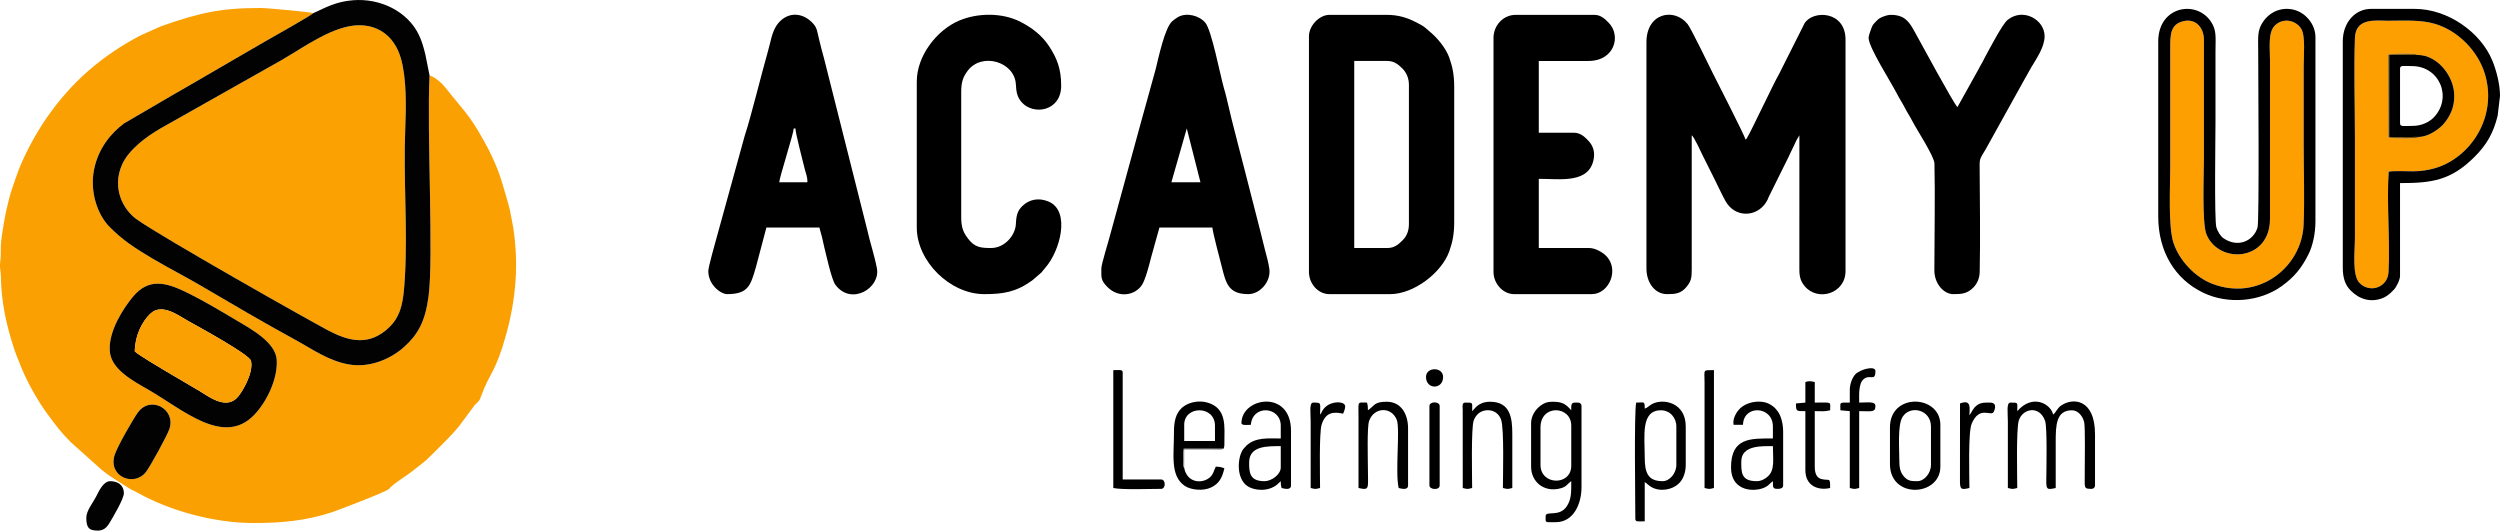 <?xml version="1.0" encoding="UTF-8"?>
<!DOCTYPE svg PUBLIC "-//W3C//DTD SVG 1.1//EN" "http://www.w3.org/Graphics/SVG/1.1/DTD/svg11.dtd">
<!-- Creator: CorelDRAW 2018 (64 Bit Versão de avaliação) -->
<svg xmlns="http://www.w3.org/2000/svg" xml:space="preserve" width="400mm" height="84.9mm" version="1.1" style="shape-rendering:geometricPrecision; text-rendering:geometricPrecision; image-rendering:optimizeQuality; fill-rule:evenodd; clip-rule:evenodd"
viewBox="0 0 40000 8490"
 xmlns:xlink="http://www.w3.org/1999/xlink">
 <defs>
  <style type="text/css">
   <![CDATA[
    .fil2 {fill:black}
    .fil3 {fill:#020202}
    .fil5 {fill:#7A4E01}
    .fil6 {fill:#818181}
    .fil0 {fill:#FAA002}
    .fil1 {fill:#FBA101}
    .fil4 {fill:#FD9F00}
   ]]>
  </style>
 </defs>
 <g id="Camada_x0020_1">
  <g id="_2653104750480">
   <path class="fil0" d="M2709.94 6865.15c-38.39,111.52 -303.14,592.09 -372.13,683.32 -188.18,248.91 -614.29,80.34 -503.11,-269.6 43.77,-137.77 297.04,-578.12 372.41,-680.67 204.01,-277.6 611.71,-49.41 502.83,266.95zm-2709.94 -2589.12l0 -49.65c0.7,-11.13 1.88,-22.97 3.69,-35.82 9.76,-69.28 9.42,-134.52 9.51,-222.88 0.15,-130.18 32.96,-302.61 51.25,-413.4 23.27,-140.93 52.05,-260.21 82.99,-381.65 32.56,-127.89 75.13,-233.56 113.98,-350.67 98.42,-296.6 303.65,-675.08 484.88,-936.5 400.02,-577.02 883.34,-994.54 1507.3,-1321.96l321.51 -143.24c604.99,-213.06 954.4,-293.38 1594.88,-292.49 108.2,0.15 815.41,66.52 843.17,82.46 -36.39,38 -650.16,383.94 -746.5,438.72 -261.01,148.41 -502.67,293.12 -761.49,441.45 -256.12,146.8 -503.91,295.22 -761.78,441.15l-759.23 443.25c-205.42,153.7 -406.19,390.91 -476.84,725.94 -77.42,367.07 54.78,735.58 242.28,926.17 208.34,211.77 404.44,341.11 691.9,510.91 260.58,153.94 514.5,282.39 770.18,432.33 508.7,298.32 1007.19,591.43 1529.62,876.25 255.37,139.22 501.35,318.51 821.2,380.91 366.12,71.43 708.07,-100.55 902.53,-275.3 222.01,-199.52 338.44,-407.53 391.73,-808.59 83.71,-629.84 -29.36,-2638.81 16.15,-3535.63 44.38,18.64 46.69,13.79 85.83,40.68 77.1,52.95 123.71,96.13 183.12,172.12 237.23,303.52 368.61,409.9 590.97,816.78 32.64,59.72 57.37,100.43 86.74,159.26 187.7,376.12 205.79,507.57 312.75,862.57 19.42,64.48 31.05,118.69 42.66,189.66 10.8,66.03 28.27,136.83 37.2,195.12 89.25,582.15 42.73,1132.5 -108.26,1687.96 -173.61,638.71 -270.83,626.74 -408.79,1012.56 -31.4,87.85 -37.61,71.99 -98,134.34l-203.85 274.51c-78.53,116.42 -229.61,267.7 -329.17,367.88l-240.47 237.9c-89.59,71.67 -167.19,135.37 -259.81,204.92 -92.76,69.65 -238.49,156.32 -314.89,231.83l-26.31 28.35c-49.12,48.14 -832.41,345.24 -913.09,371.8 -416.5,137.11 -808.28,172.17 -1249.39,172.28 -646.59,0.16 -1355.02,-202.25 -1854.82,-482.65 -59.39,-33.32 -103.54,-47.86 -160.35,-85.7 -158.37,-105.47 -254.56,-150.9 -416.31,-280.76l-497.44 -445.66c-160.29,-160.19 -249.75,-283.79 -377.28,-456.43 -17.83,-24.14 -27.95,-36.52 -45.95,-63.4 -165.14,-246.6 -303.51,-500.14 -409.15,-779.87 -20.41,-54.02 -44.41,-106.26 -64.73,-167.62 -129.17,-390.15 -214.79,-767.84 -219.91,-1185.66 -0.72,-58.87 -11.23,-96.74 -14.21,-144.53zm1756.72 1345.59c-25.75,-323.55 223.33,-696.27 366.82,-869.83 252.52,-305.39 524.07,-242.65 886.45,-61.81 278.5,139 538.13,295.51 795.38,448.34 220.33,130.87 605.4,341.4 622.43,620.08 17.92,292.87 -151.45,662.36 -361.34,880.7 -486.8,506.44 -1136.48,-81.92 -1688.71,-401.6 -234.5,-135.75 -597.56,-321.13 -621.03,-615.88z"/>
   <path class="fil1" d="M6483.67 2068.69c14.2,-355.12 23.58,-796.27 -66.86,-1125.31 -87.8,-319.36 -316.94,-535.36 -661.66,-539.39 -414.13,-4.85 -891.07,351.75 -1254.97,560.34l-1930.94 1089.86c-222.69,128.15 -511.74,339.4 -618.39,584.01 -161.07,369.44 15.31,711.5 233.06,868.69 383.73,277.04 2750.18,1613.15 3061.73,1777.4 292.26,154.09 603.59,255.64 910.84,14.18 263.07,-206.75 298.31,-442.75 322.76,-879.39 43.71,-780.45 -27.13,-1562.34 4.43,-2350.39z"/>
   <path class="fil2" d="M26343.13 674.85l0 3621.25c0,226.71 135.82,409.96 328.09,409.96 126.19,0 225.14,-4.56 316.86,-120.55 65.44,-82.76 80.53,-130.28 79.68,-275.65l-0.09 -2145.52c41.74,30.58 149.72,272 182.27,337.07 61.95,123.85 115.77,231.44 177.73,355.31 60.85,121.65 113.03,236.9 177.43,355.56 149.7,275.87 499.74,268.94 655.05,21.1 21.37,-34.1 23.84,-45.72 39.67,-83.35l312.67 -630.35c29.58,-58.56 52.32,-116.04 83.95,-175.71 17.02,-32.1 26.65,-59.02 43.37,-93.3l50.34 -86.33 -0.31 2145.76c-0.7,129.23 26.35,198.19 86.03,269.3 211.33,251.8 652.49,116.82 652.49,-242.3l0 -3703.25c0,-462.97 -523.45,-477.3 -656.02,-259.49l-402.39 800.3c-87.97,147.8 -458.28,941.42 -516.07,1028.32 -11.95,17.96 2.15,9.83 -24.96,29.68 -15.17,-65.01 -481.2,-975.67 -524.05,-1061.32 -54.38,-108.74 -347.08,-715.74 -403.18,-785.83 -214.32,-267.76 -658.56,-180.85 -658.56,289.34z"/>
   <path class="fil2" d="M22200.96 3968.14l-533.15 0 0 -2992.66 533.15 0c107.3,0 178.84,62.31 236.12,119.25 66.72,66.34 105.64,158.11 105.64,263.36l0 2227.43c0,113.49 -39.17,196.83 -98.74,256.59 -59.62,59.78 -127.94,126.03 -243.02,126.03zm-1257.69 -3388.95l0 3771.58c0,186.75 143.61,355.29 328.09,355.29l970.61 0c382.71,0 823.78,-344.2 945.18,-681.34 50.11,-139.14 80.1,-273.41 80.1,-466.54l0 -2172.75c0,-193.47 -30.03,-327.06 -80.1,-466.54 -50.67,-141.19 -180.28,-302.85 -296.49,-400.53 -116.62,-98.03 -87.68,-88.85 -252.18,-171.55 -123.86,-62.26 -265.13,-109.25 -451.2,-109.25l-915.92 0c-164.63,0 -328.09,176.54 -328.09,341.63z"/>
   <path class="fil3" d="M6483.67 2068.69c-31.56,788.05 39.28,1569.94 -4.43,2350.39 -24.45,436.64 -59.69,672.64 -322.76,879.39 -307.25,241.46 -618.58,139.91 -910.84,-14.18 -311.55,-164.25 -2678,-1500.36 -3061.73,-1777.4 -217.75,-157.19 -394.13,-499.25 -233.06,-868.69 106.65,-244.61 395.7,-455.86 618.39,-584.01l1930.94 -1089.86c363.9,-208.59 840.84,-565.19 1254.97,-560.34 344.72,4.03 573.86,220.03 661.66,539.39 90.44,329.04 81.06,770.19 66.86,1125.31zm-1470.51 -1858.46c-36.39,38 -650.16,383.94 -746.5,438.72 -261.01,148.41 -502.67,293.12 -761.49,441.45 -256.12,146.8 -503.91,295.22 -761.78,441.15l-759.23 443.25c-205.42,153.7 -406.19,390.91 -476.84,725.94 -77.42,367.07 54.78,735.58 242.28,926.17 208.34,211.77 404.44,341.11 691.9,510.91 260.58,153.94 514.5,282.39 770.18,432.33 508.7,298.32 1007.19,591.43 1529.62,876.25 255.37,139.22 501.35,318.51 821.2,380.91 366.12,71.43 708.07,-100.55 902.53,-275.3 222.01,-199.52 338.44,-407.53 391.73,-808.59 83.71,-629.84 -29.36,-2638.81 16.15,-3535.63l-67.73 -338.88c-28.52,-113.47 -52.54,-204.79 -101.83,-308.18 -182,-381.83 -622.86,-593.04 -1058.61,-556.67 -275.56,22.99 -430.01,115.08 -631.58,206.17z"/>
   <path class="fil2" d="M18988.38 2055.02l218.73 860.9 -464.79 0 246.06 -860.9zm-1367.05 2241.08c0,147.95 -9.89,188.81 98.84,297.49 177.38,177.25 434.55,137.51 549.73,-31.79 53.95,-79.33 117.69,-321.04 147.03,-440.63l134 -480.99 847.57 0c1.49,67.05 124.25,524.17 150.38,628.59 65.68,262.62 105.58,437.29 423.78,437.29 189.04,0 365.41,-202.1 337.03,-404.12 -15.86,-112.91 -45.33,-206.04 -71.81,-311.95 -27.63,-110.49 -49.37,-195.89 -76.4,-306.25 -48.44,-197.69 -104.47,-402.04 -156.09,-609.22 -106.18,-426.17 -288.84,-1096.17 -382.78,-1516.83 -13.3,-59.56 -24.87,-95.11 -40.72,-150.6 -60.32,-211.12 -195.4,-922.47 -296.41,-1042.89 -97.19,-115.85 -300.15,-169.26 -438.66,-90.51 -25.19,14.33 -74.1,50.9 -94.49,69.54 -115.94,106.04 -217.53,585.31 -261.48,763.51l-144.98 524.66c-25.05,89.48 -47.29,172.93 -74.36,267.3l-507.84 1856.43c-25.14,100.79 -142.34,472.65 -142.34,540.97z"/>
   <path class="fil2" d="M12699.93 2055.02l27.34 0c0,81.11 117.51,514.57 144.8,634.17 19.59,85.84 46.58,125.6 46.58,226.73l-451.12 0c7.43,-89.19 230.66,-782.55 232.4,-860.9zm-1367.06 2282.08c0,221.65 200.61,368.96 300.76,368.96 337.84,0 375.65,-138.14 460.05,-428.36l168.79 -637.52 847.57 0c12.64,54.2 28.05,98.74 41.28,150.05 13.17,51.1 20.76,100.11 35.08,156.25 33.53,131.4 117.89,527.96 180.94,611.71 254.8,338.39 723.15,49.51 663.21,-265.48 -40.39,-212.21 -109.84,-412.29 -153.93,-612.56l-693.33 -2750.56c-30.13,-102.08 -52.41,-199.04 -78.86,-303.79 -33.74,-133.58 -27.17,-183.44 -113.57,-269.11 -150.53,-149.25 -358.82,-168.26 -513.49,-13.63 -91.49,91.47 -126.32,218.63 -156.72,348.94 -14.11,60.52 -20,82.59 -36.75,140.92 -108.41,377.9 -263.67,1022.46 -368.41,1339.88l-443.19 1606.74c-26.1,95.64 -139.43,491.97 -139.43,557.56z"/>
   <path class="fil2" d="M14668.49 1303.45l0 2336.73c0,539.97 531.45,1065.88 1079.97,1065.88 302.67,0 509.03,-33.11 765.76,-218.44l147.04 -126.31c27.73,-30.31 33.23,-44.03 61.37,-75.32 237.17,-263.84 411.81,-908.85 55.77,-1060.41 -158.07,-67.29 -309.17,-35.85 -418.72,69.02 -78.66,75.29 -99.41,148.67 -105.63,290.7 -7.67,175.22 -175.57,382.84 -396.23,382.84 -165.97,0 -261.99,-9.04 -369.44,-149.97 -72.37,-94.91 -109.02,-174.75 -109.02,-341.97l0 -2008.78c0,-157.95 32.42,-239.82 103.07,-334.26 225.16,-301.03 747.5,-147.02 771.17,211.96 6.76,102.6 10.17,196.3 92.51,290.13 189.04,215.43 632.7,145.71 632.7,-263.48 0,-274.4 -68.47,-442.26 -196.75,-636.91 -112.62,-170.9 -278.35,-296.6 -459.39,-388.03 -288.1,-145.53 -679.36,-142.61 -974.84,-17.8 -365.01,154.18 -679.34,569.19 -679.34,974.42z"/>
   <path class="fil2" d="M23896.1 606.52l0 3744.25c0,189.93 154.74,355.29 328.1,355.29l1244.01 0c278.22,0 451.22,-400.26 222.69,-618.89 -53.63,-51.3 -165.92,-119.03 -263.7,-119.03l-806.56 0 0 -1106.88c342.89,0 811.28,81.95 879.78,-323.74 18.63,-110.35 -13.22,-204.2 -76.3,-274.44 -64.23,-71.5 -136.49,-139.73 -242.98,-139.73l-560.5 0 0 -1147.87 792.9 0c423.15,0 527.82,-406.95 324.99,-611.83 -56.01,-56.56 -122.37,-126.09 -229.31,-126.09l-1257.68 0c-201.28,0 -355.44,170.07 -355.44,368.96z"/>
   <path class="fil2" d="M29897.48 606.52c0,149.84 362.9,714.4 455.72,897.3 40.77,80.38 82.65,139.07 123.03,218.64 40.78,80.38 82.66,139.07 123.03,218.65 60.94,120.1 349.11,561.54 351.85,673.17 12.32,502.08 -0.89,1188.87 -1.49,1709.64 -0.26,218.32 153.2,382.14 301.24,382.14 125.2,0 225.11,-2.24 327.18,-110.23 53.29,-56.42 94.67,-137.26 97.15,-244.52 11.51,-499.22 2.14,-1189.14 -1.12,-1709.26 -0.66,-104.29 15.69,-119.81 93.63,-248.04l609.9 -1098.47c45.73,-76.78 77.31,-142.03 123.05,-218.63 84.82,-142.08 212.96,-324.66 212.96,-497.72 0,-262.82 -340.33,-460.23 -590.28,-262.07 -86.29,68.41 -295.03,474.14 -357.37,585.66 -20.41,36.51 -31.62,66.2 -50.91,99.42 -21.67,37.29 -35.85,59.65 -58.53,105.48l-337.31 605.72c-51.12,-37.44 -607.9,-1067.46 -687.88,-1211.85 -83.97,-151.59 -156.37,-263.99 -378.43,-263.99 -48.43,0 -102.02,19.76 -141.23,36.46 -54.93,23.42 -63.96,37.43 -101.88,75.81 -40.93,41.42 -49.12,52.37 -69.69,107.98 -12.1,32.65 -42.62,114.5 -42.62,148.71z"/>
   <path class="fil4" d="M34926.26 340.74c-199.39,51.79 -202.57,209.99 -202.52,429.75l0 1899.46c0,318.63 -35.16,953.46 52.45,1217.27 94.59,284.86 347.93,548.63 618.82,652.86 743,285.88 1432.84,-265.48 1462.26,-940.45 17.87,-409.66 1.52,-857.47 1.52,-1271.31 0,-423.61 0,-847.23 0,-1270.86 0,-155.69 30.25,-481.16 -37.46,-593.84 -83.67,-139.26 -290.19,-187.75 -423.56,-55.47 -112.92,112 -77.95,360.28 -77.95,553.67l0.15 2542.02c-1.7,676.1 -810.65,728.67 -1014.7,251.42 -76.32,-178.49 -42.81,-968.73 -42.81,-1221.95l0.31 -1899.8c-1.94,-189.94 -130.55,-346.26 -336.51,-292.77z"/>
   <path class="fil4" d="M38706.73 2190.74c-3.4,1.86 -8.13,1.03 -10.2,5.59 -11.18,24.76 -426.5,23.41 -481.66,4.25l-3.41 -1328.59c50.51,-14.96 342.72,-17.36 422.31,-9.1l60.96 17.02c297.22,5.22 566.57,325.37 573.32,641.97 4.33,203.6 -71.88,343.8 -165.58,455.71 -64.74,77.31 -233.31,207.46 -395.74,213.15zm-488 556.52c83.24,-17.63 289.08,-5.02 386.87,-6.1 123.42,-1.36 239.39,-16.68 351.05,-49.21 578.46,-168.46 1004.67,-826.66 803.38,-1503.14 -110.76,-372.18 -428.64,-694.26 -794.93,-805.65 -232.02,-70.56 -501.35,-51.56 -755.95,-51.56 -189.97,0 -518.65,-54.26 -530.34,274.36 -18.48,519.29 -0.09,1075.91 -0.09,1599.38 0,532.94 0,1065.87 0,1598.81 0,203.73 -47.78,593.77 70.29,719.4 164.35,174.87 454.89,78.78 467.58,-172.1 26.25,-519.64 -31.79,-1088.67 2.14,-1604.19z"/>
   <path class="fil2" d="M34926.26 340.74c205.96,-53.49 334.57,102.83 336.51,292.77l-0.31 1899.8c0,253.22 -33.51,1043.46 42.81,1221.95 204.05,477.25 1013,424.68 1014.7,-251.42l-0.15 -2542.02c0,-193.39 -34.97,-441.67 77.95,-553.67 133.37,-132.28 339.89,-83.79 423.56,55.47 67.71,112.68 37.46,438.15 37.46,593.84 0,423.63 0,847.25 0,1270.86 0,413.84 16.35,861.65 -1.52,1271.31 -29.42,674.97 -719.26,1226.33 -1462.26,940.45 -270.89,-104.23 -524.23,-368 -618.82,-652.86 -87.61,-263.81 -52.45,-898.64 -52.45,-1217.27l0 -1899.46c-0.05,-219.76 3.13,-377.96 202.52,-429.75zm-394.47 320.45l0 2801.35c0,561.92 266.94,1003.6 719.69,1221.03 395.88,190.12 907.41,145.97 1256.8,-106.24 199.94,-144.33 318.3,-288.93 429.75,-513.31 63.73,-128.28 109.13,-326.31 109.13,-519.5l0 -2951.67c0,-104.61 -41.62,-203.71 -103.84,-278.81l-12.53 -14.81c-186.08,-217.05 -532.88,-214.87 -714.03,37.49 -105.19,146.54 -85.52,253.22 -85.52,488.44 0,292.12 19.39,2721.63 -11.12,2817.56 -69.61,218.91 -317.31,324.72 -543.82,169.55 -52.22,-35.77 -94.33,-111.72 -114.19,-172.81 -34.98,-107.61 -14.4,-1499.24 -14.4,-1680.09 0,-378.07 0,-756.14 0,-1134.21 0,-225.29 22.69,-340.53 -76,-484.3 -239.16,-348.47 -839.92,-237.03 -839.92,320.33z"/>
   <path class="fil3" d="M2156.61 5621.62c2.99,-253.34 115.98,-475.2 248.49,-602.24 180.53,-173.08 441.42,23 590.85,107.95 166.21,94.49 995.47,542.5 1019.99,646.79 45.41,193.19 -152.14,528.43 -237.55,604.58 -185.54,165.41 -445.75,-39.06 -585.77,-122.17 -179.37,-106.42 -348.73,-204.36 -524.82,-309.01 -94.73,-56.28 -458.91,-271.19 -511.19,-325.9zm-399.89 0c23.47,294.75 386.53,480.13 621.03,615.88 552.23,319.68 1201.91,908.04 1688.71,401.6 209.89,-218.34 379.26,-587.83 361.34,-880.7 -17.03,-278.68 -402.1,-489.21 -622.43,-620.08 -257.25,-152.83 -516.88,-309.34 -795.38,-448.34 -362.38,-180.84 -633.93,-243.58 -886.45,61.81 -143.49,173.56 -392.57,546.28 -366.82,869.83z"/>
   <path class="fil2" d="M38218.73 2747.26c-33.93,515.52 24.11,1084.55 -2.14,1604.19 -12.69,250.88 -303.23,346.97 -467.58,172.1 -118.07,-125.63 -70.29,-515.67 -70.29,-719.4 0,-532.94 0,-1065.87 0,-1598.81 0,-523.47 -18.39,-1080.09 0.09,-1599.38 11.69,-328.62 340.37,-274.36 530.34,-274.36 254.6,0 523.93,-19 755.95,51.56 366.29,111.39 684.17,433.47 794.93,805.65 201.29,676.48 -224.92,1334.68 -803.38,1503.14 -111.66,32.53 -227.63,47.85 -351.05,49.21 -97.79,1.08 -303.63,-11.53 -386.87,6.1zm1781.27 -1226.88l0 16.47 -37.98 316.23c-67.22,273.24 -173.5,461.23 -368.72,656.31 -378.49,378.23 -683.61,420.19 -1192.76,420.19l0 1475.85c0,67.4 -30.89,119.44 -54.21,164.44 -28.01,54.07 -48.79,70.43 -92.42,112.59 -35.44,34.24 -81.35,67.21 -131.72,86.98 -190.31,74.71 -371.43,20.63 -511.42,-121.15 -86.05,-87.14 -126.15,-198.03 -126.15,-365.85l0 -3621.25c0,-304.09 200.81,-519.28 451.12,-519.28l697.2 0c534.99,0 1061.19,376.32 1246.05,831.54 64.57,159.02 118.1,366.83 121.01,546.93z"/>
   <path class="fil0" d="M2156.61 5621.62c52.28,54.71 416.46,269.62 511.19,325.9 176.09,104.65 345.45,202.59 524.82,309.01 140.02,83.11 400.23,287.58 585.77,122.17 85.41,-76.15 282.96,-411.39 237.55,-604.58 -24.52,-104.29 -853.78,-552.3 -1019.99,-646.79 -149.43,-84.95 -410.32,-281.03 -590.85,-107.95 -132.51,127.04 -245.5,348.9 -248.49,602.24z"/>
   <path class="fil2" d="M32276.14 6578.18c0,-141.69 22.63,-136.65 -109.36,-136.65 -67.53,0 -41.01,166.75 -41.01,300.63l0 1065.88c83.65,19.48 66.73,19.48 150.37,0 0,-178.29 -19.16,-945.61 25.05,-1081.83 62.34,-192.06 331.08,-245.33 420.31,8.06 35.6,101.1 21.22,763.09 19.22,937.35 -1.83,158.33 6.84,169.9 150.6,136.42 0,-245.97 0.06,-491.94 0,-737.91 -0.07,-269.54 7.61,-505.61 259.73,-505.61 97.75,0 171.84,93.19 195.19,187.52 18.97,76.63 9.88,629.23 9.88,755.37 0,64.09 0.12,128 -0.77,192.07 -1.56,113.5 6.97,122.22 110.13,122.22 32,0 54.69,-22.67 54.69,-54.65l0 -819.92c0,-561.39 -348.68,-590.72 -541.36,-459.13 -68.98,47.11 -80.04,109.35 -128.5,144.84 -40.41,-173.38 -329.04,-336.56 -574.17,-54.66z"/>
   <path class="fil3" d="M2709.94 6865.15c108.88,-316.36 -298.82,-544.55 -502.83,-266.95 -75.37,102.55 -328.64,542.9 -372.41,680.67 -111.18,349.94 314.93,518.51 503.11,269.6 68.99,-91.23 333.74,-571.8 372.13,-683.32z"/>
   <path class="fil2" d="M24647.99 7439.08l0 -601.26c0,-372.28 492.13,-349.02 492.13,-27.33l0 642.26c0,322.89 -492.13,315.63 -492.13,-13.67zm-150.38 -669.59l0 696.92c0,240.5 202.71,417.46 470.2,347.23 102.41,-26.89 105.57,-70.25 172.31,-114.92 0,182.69 3.27,290.85 -73.75,404.56 -120.21,177.52 -336.37,60.26 -336.37,155.71 0,113.16 -17.94,95.66 164.05,95.66 277.81,0 410.12,-285.29 410.12,-560.27l0 -1298.19c0,-64.62 -66.38,-54.66 -109.37,-54.66 -63.12,0 -54.68,59.81 -54.68,122.99 -96.39,-110.85 -155.61,-136.65 -300.74,-136.65 -85.26,0 -127.13,17.89 -186.49,59.55 -82.66,58.01 -155.28,165.83 -155.28,282.07z"/>
   <path class="fil2" d="M38605.6 2014.03c-141.24,0 -205.06,19.72 -205.06,-41l0 -874.57c0,-59.52 57.93,-41 191.39,-41 438.12,0 650.55,498.25 352.48,816.96 -70.85,75.78 -195.02,139.61 -338.81,139.61zm101.13 176.71c162.43,-5.69 331,-135.84 395.74,-213.15 93.7,-111.91 169.91,-252.11 165.58,-455.71 -6.75,-316.6 -276.1,-636.75 -573.32,-641.97l-468.32 -3.03 -0.01 1317.3 480.33 -3.44z"/>
   <path class="fil2" d="M26315.78 7316.1c0,-339.9 -67.4,-751.58 259.75,-751.58 143.75,0 246.07,118.11 246.07,259.63l0 614.93c0,130.06 -104.64,259.64 -218.73,259.64 -238.5,0 -287.09,-137.3 -287.09,-382.62zm0 -778.92c0,-125.11 -7.23,-95.65 -136.7,-95.65 -34.89,149.72 -13.67,1584.48 -13.67,1858.46 0,55.78 42.86,40.99 150.37,40.99l0 -628.59c38.99,26.09 63.55,55.85 109.37,81.99 132.82,75.78 335.47,48.57 448.39,-71.07 58.35,-61.8 98.43,-166.33 98.43,-284.23l0 -614.93c0,-387.94 -362.99,-453.54 -538.08,-360.22 -46.34,24.7 -72.55,61.1 -118.11,73.25z"/>
   <path class="fil2" d="M20232.4 7698.72c-238.35,0 -246.08,-135.45 -246.08,-300.63 0,-268.6 296.16,-259.64 505.82,-259.64l0 341.63c0,109 -144.45,218.64 -259.74,218.64zm-369.1 -929.23c0,43.18 106.89,27.33 150.38,27.33 27.52,-330.72 478.46,-292.66 478.46,13.67l0 204.98c-203.18,0 -397.09,-21.7 -545.71,110.43l-52.16 57.19c-98.92,125.16 -132.31,526.92 120.63,623.72 129.63,49.62 304.98,43.68 420.49,-55.49 3.02,-2.59 11.48,-10.25 14.42,-12.92l42.33 -39.68c0,64.42 2.43,61.14 13.67,109.32 33.25,7.75 150.38,44 150.38,-40.99l0 -874.57c0,-667.82 -792.89,-536.12 -792.89,-122.99z"/>
   <path class="fil2" d="M28106.63 7698.72c-253.52,0 -246.07,-146.61 -246.07,-314.3 0,-266.15 337.42,-245.97 505.81,-245.97 0,208.81 35.78,385.48 -85.48,488.49 -42.73,36.3 -100.19,71.78 -174.26,71.78zm-369.1 -901.9l150.38 0c7.22,-324.26 478.46,-304.61 478.46,27.33l0 191.32c-355.7,0 -669.85,-17.65 -669.85,464.61 0,390.55 386.11,397.45 547.61,315.09 65.05,-33.18 69.54,-61.17 122.24,-96.45 0,108.3 -1.74,122.98 82.02,122.98 41.98,0 82.03,-12.65 82.03,-54.65l0 -860.9c0,-126.41 -34.39,-260.57 -91.94,-331.73 -43.66,-54.01 -46.83,-58.49 -107.07,-97.95 -133.92,-87.74 -374.48,-57.73 -495.39,63.52 -59.32,59.48 -117.57,166.79 -98.49,256.83z"/>
   <path class="fil2" d="M18947.36 6796.82c0,-310.26 492.15,-313.39 492.15,13.67l0 245.97 -492.15 0 0 -259.64zm0 690.71c-27.65,-30.44 -18.33,-250.06 -7.03,-307.3l635.88 -0.79c17.33,-27.3 14.5,-76.12 14.18,-108.81 -2.25,-229.86 48.51,-538.39 -273.11,-629.92 -157.01,-44.68 -324.65,7.25 -408.16,85.57 -94.92,89.01 -126.83,210.59 -125.88,393.44 1.8,349.29 -65.84,690.57 171.62,853.5 98.78,67.78 296.46,86.77 421.72,26.58 130.72,-62.8 177.84,-153.87 213.31,-306.05 -35.14,-16.85 -83.32,-27.34 -136.71,-27.34 -26.79,50.6 -38.41,110.93 -77.94,154.4 -112.7,123.94 -378.87,122.8 -427.88,-133.28z"/>
   <path class="fil2" d="M30389.61 7384.42c0,-204.51 -31.05,-582.43 51.32,-713.94 122.06,-194.88 454.49,-117.2 454.49,153.67l0 614.93c0,130.06 -104.64,259.64 -218.73,259.64 -93.78,0 -159.93,1.47 -231.26,-96.78 -43.96,-60.57 -55.82,-131.5 -55.82,-217.52zm-150.37 -546.6l0 587.6c0,564.95 806.56,518.75 806.56,40.99l0 -669.59c0,-481.57 -806.56,-521.24 -806.56,41z"/>
   <path class="fil2" d="M21886.53 6564.52c0,-68.67 -1.53,-70.88 -13.67,-122.99 -161.77,0 -136.73,-36.56 -136.7,232.31l0 1134.2c185.13,43.12 150.37,5.44 150.37,-314.29 0,-144.65 -16.14,-658.36 19.46,-759.48 77.34,-219.72 355.57,-234.9 442.42,-16.51 56.02,140.91 -28.42,838.49 30.26,1090.28 33.26,7.75 150.37,44 150.37,-40.99l0 -915.57c0,-209.09 -99.6,-423.61 -341.76,-423.61 -205.92,0 -191.16,63.29 -300.75,136.65z"/>
   <path class="fil2" d="M23554.34 6578.18c0,-141.69 22.62,-136.65 -109.36,-136.65 -57.64,0 -42.49,61.67 -41.49,122.51l0.48 1244c83.64,19.48 66.73,19.48 150.37,0 0,-167.13 -18.63,-957.33 25.18,-1081.7 14.57,-41.33 45.37,-85.91 78.41,-112.93 99.01,-80.97 297.99,-74.49 359.92,102.72 50.47,144.42 28.63,905.53 28.63,1091.91 83.64,19.48 66.73,19.48 150.37,0 0,-286.97 -0.16,-573.94 0,-860.91 0.16,-251.95 -27.56,-519.26 -355.42,-519.26 -195.7,0 -248.88,122.33 -287.09,150.31z"/>
   <path class="fil2" d="M17812.72 7808.04c132.4,30.84 598.1,13.66 765.55,13.66 76.28,0 76.28,-150.31 0,-150.31l-615.18 0 0 -1708.14c0,-55.79 -42.85,-40.99 -150.37,-40.99l0 1885.78z"/>
   <path class="fil2" d="M29596.71 6236.55l0 204.98c-177.14,0 -150.37,-13.23 -150.37,122.99l150.37 13.66 0 1229.86c83.65,19.48 66.75,19.48 150.39,0l0 -1229.86c194.88,0 259.74,24.24 259.74,-81.99 0,-79.83 -124.23,-54.66 -259.74,-54.66 0,-108.98 -13.77,-297.15 66.51,-370.8 103.31,-94.79 193.23,46.61 193.23,-134.81 0,-88.06 -235.56,-31.69 -318.63,50.47 -48.85,48.31 -91.5,157.01 -91.5,250.16z"/>
   <path class="fil2" d="M28885.85 6113.56l0 327.97 -150.37 13.66c0,130.02 5.66,122.99 150.37,122.99l0 942.89c0,262.45 214.62,329.31 396.45,286.97 0,-185.2 -8.92,-108.44 -142.74,-144.29 -79.6,-21.32 -103.33,-102.72 -103.33,-197.34l0 -888.23c119.11,0 146.29,9.58 246.07,-13.66 0,-145.4 41.08,-122.99 -246.07,-122.99l0 -327.97c-49.87,-11.6 -85.65,-25.11 -150.38,0z"/>
   <path class="fil3" d="M1380.72 8286.32c0,184.45 69.06,194.06 154.21,202.26 121.52,11.7 175.87,-51.56 221.02,-127.82 54.22,-91.58 226.28,-379.46 226.28,-470.72 0,-123.99 -93.87,-191.32 -218.74,-191.32 -111.45,0 -184.7,165.97 -227.63,250.73 -46.98,92.74 -155.14,219.49 -155.14,336.87z"/>
   <path class="fil2" d="M27272.73 7808.04c83.65,19.48 66.73,19.48 150.38,0l0 -1885.78c-183.66,0 -150.72,-15.81 -150.39,191.3l0.01 1694.48z"/>
   <path class="fil2" d="M31360.22 6455.19l-0.72 1244.25c-1.69,139.45 28.57,137.13 151.1,108.6 0,-190.51 -22.72,-890.92 36.45,-1029.44 124.07,-290.47 299.05,-115.46 348.9,-183.24 2.24,-3.05 85.68,-153.83 -57.27,-153.83 -98.65,0 -164.68,-4.78 -241.88,72.5 -14.9,14.93 -35.56,48.68 -44.58,64.77l-41.62 67.7c0,-102.09 41.5,-265.76 -150.38,-191.31z"/>
   <path class="fil2" d="M20970.61 7808.04c83.65,19.48 66.73,19.48 150.37,0 0,-173.13 -16.74,-877.93 25.06,-1013.5 59.63,-193.36 182.39,-213.02 344.04,-175.36 10.49,-21.85 32.9,-80.31 33.19,-116 0.66,-84.68 -206.26,-94.7 -317.41,9.52 -21.68,20.32 -29.28,29.21 -43.4,52.28 -6.97,11.38 -11.29,22.37 -19.13,35.53 -17.1,28.67 -4.61,11.94 -22.35,32.33 0,-185.95 31.9,-191.31 -109.36,-191.31 -67.53,0 -41.01,166.75 -41.01,300.63l0 1065.88z"/>
   <path class="fil2" d="M22870.82 6496.19l0 1270.86c0,69.1 164.03,82.01 164.03,0l0 -1270.86c0,-77.11 -164.03,-77.11 -164.03,0z"/>
   <path class="fil2" d="M22816.13 6031.58c0,204.38 273.41,204.38 273.41,0 0,-165.08 -273.41,-165.08 -273.41,0z"/>
   <path class="fil5" d="M38706.73 2190.74l-480.33 3.44 0.01 -1317.3 468.32 3.03 -60.96 -17.02c-79.59,-8.26 -371.8,-5.86 -422.31,9.1l3.41 1328.59c55.16,19.16 470.48,20.51 481.66,-4.25 2.07,-4.56 6.8,-3.73 10.2,-5.59z"/>
   <path class="fil6" d="M18947.36 7487.53l0 -294.42 478.48 0c56.03,0.07 114.14,9.31 150.37,-13.67l-635.88 0.79c-11.3,57.24 -20.62,276.86 7.03,307.3z"/>
  </g>
 </g>
</svg>
